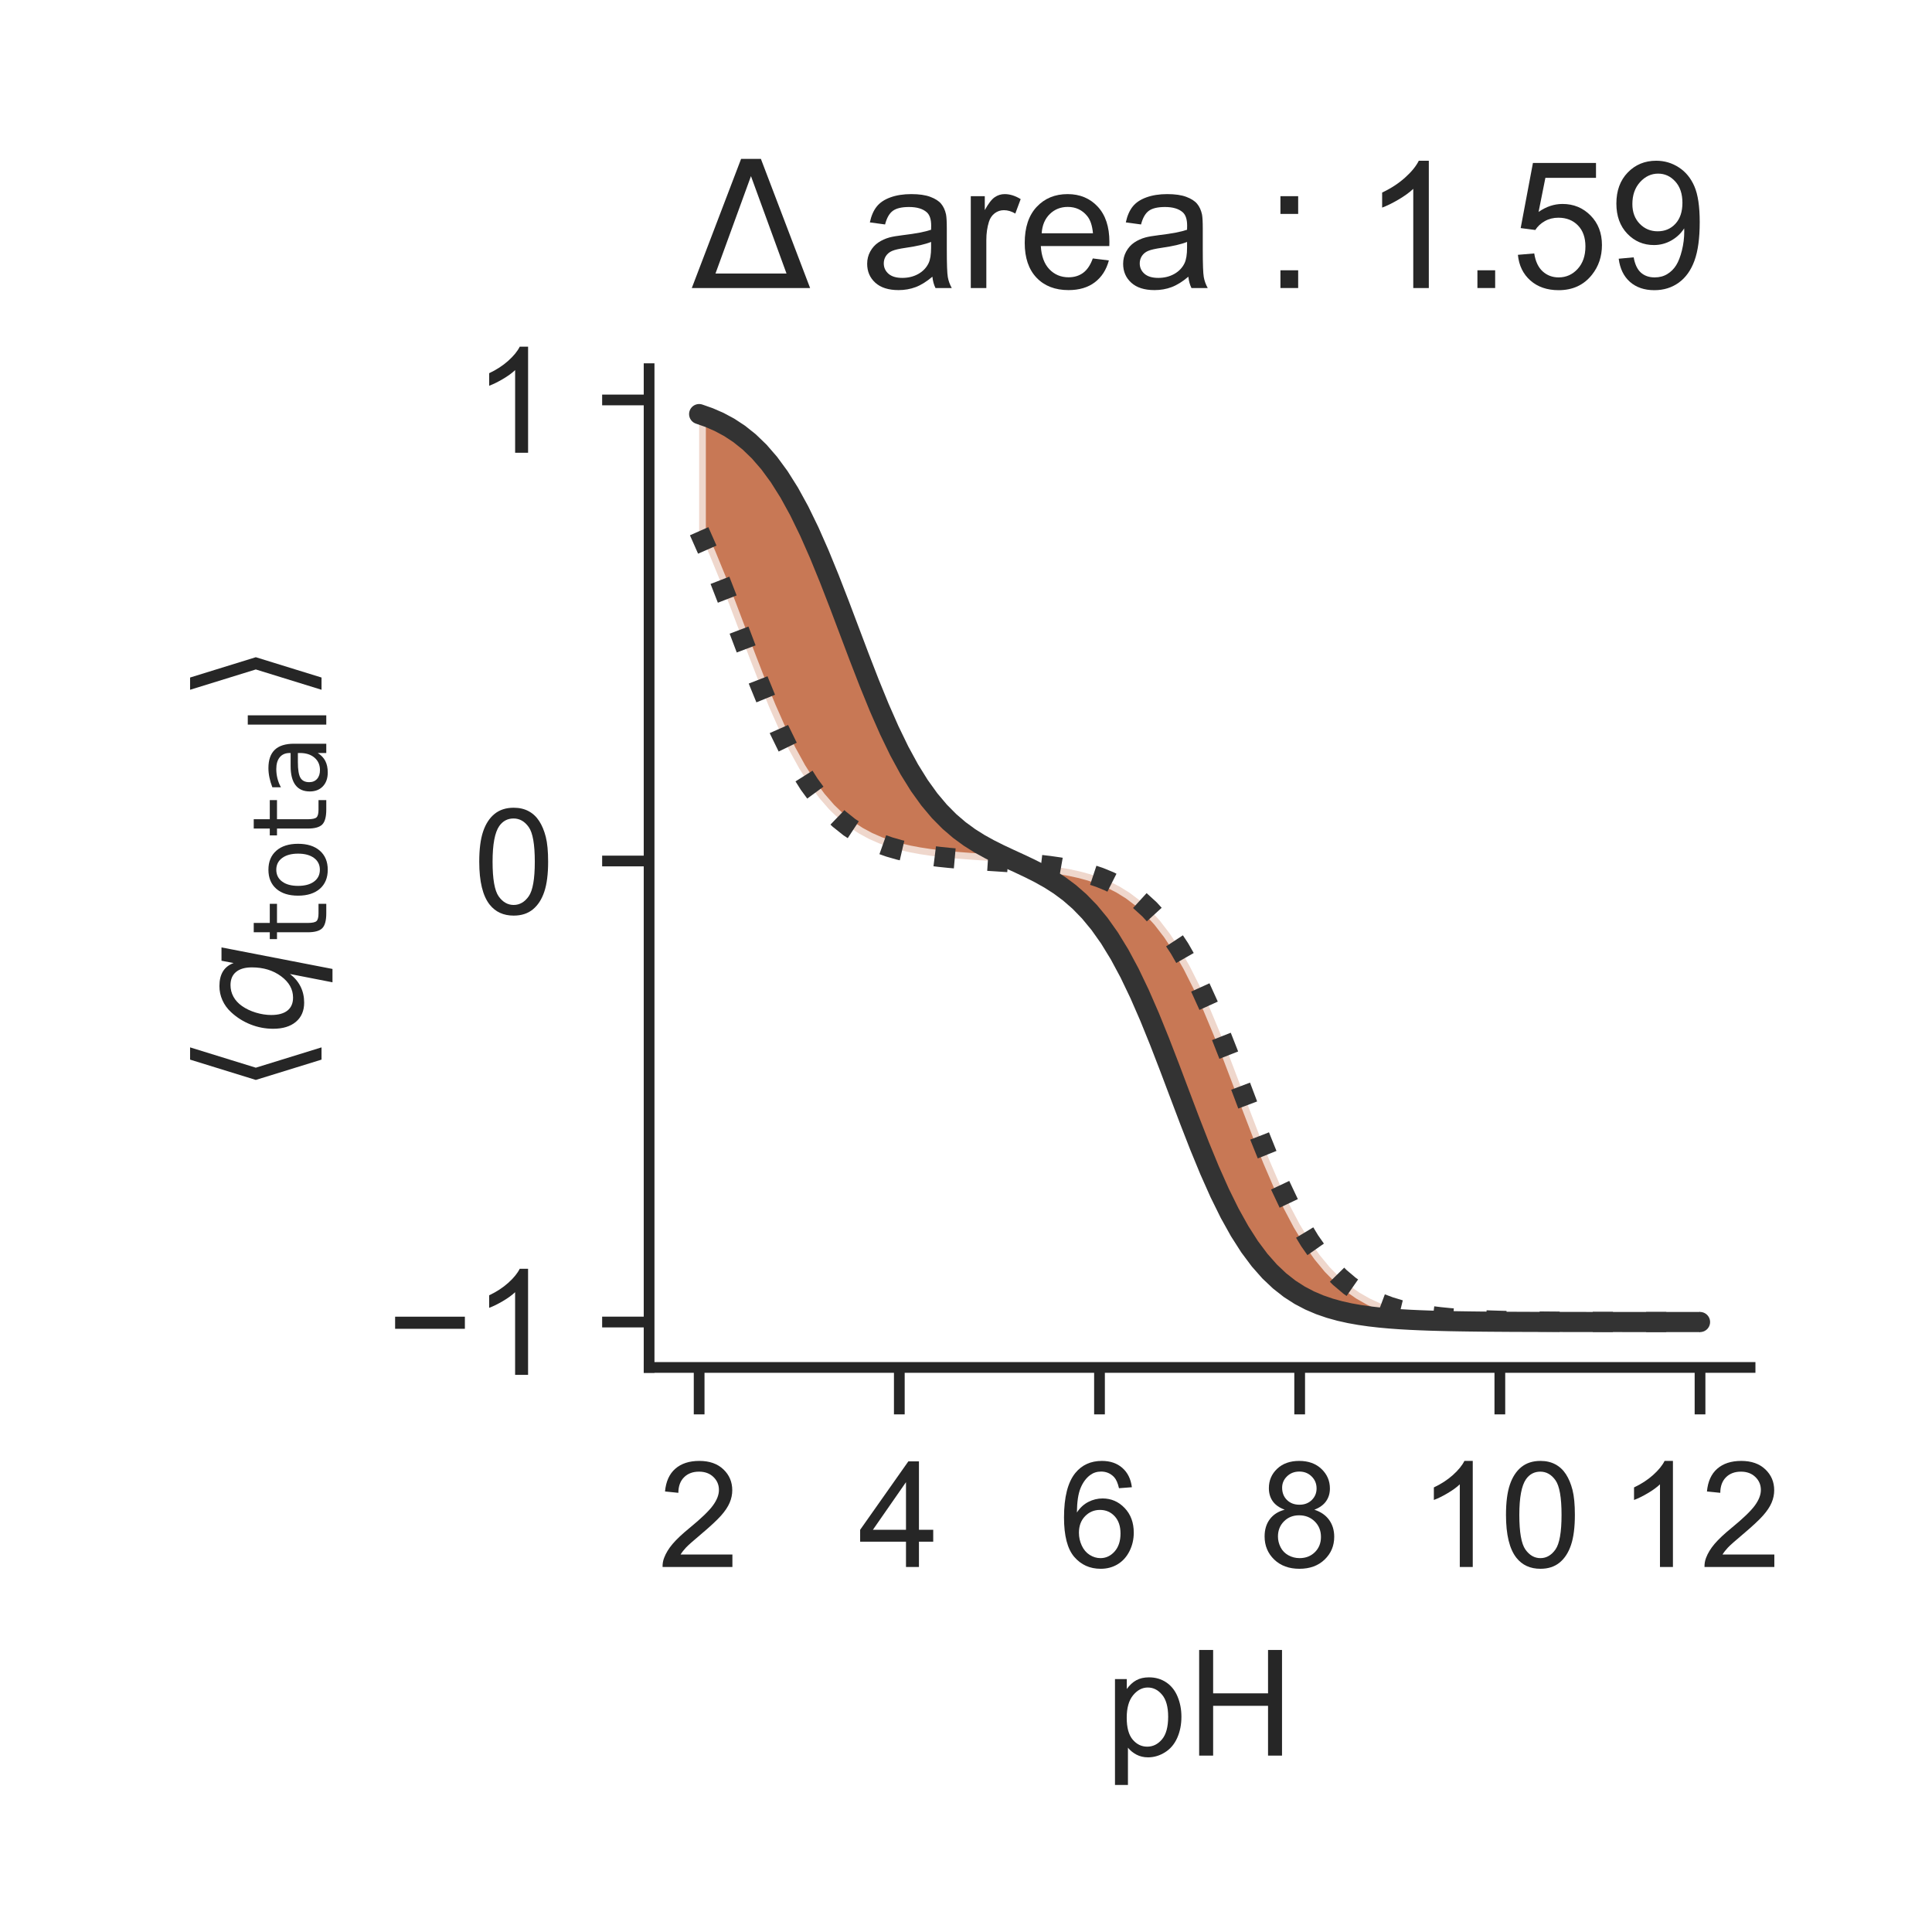 <?xml version="1.0" encoding="utf-8" standalone="no"?>
<!DOCTYPE svg PUBLIC "-//W3C//DTD SVG 1.1//EN"
  "http://www.w3.org/Graphics/SVG/1.1/DTD/svg11.dtd">
<!-- Created with matplotlib (http://matplotlib.org/) -->
<svg height="144pt" version="1.1" viewBox="0 0 144 144" width="144pt" xmlns="http://www.w3.org/2000/svg" xmlns:xlink="http://www.w3.org/1999/xlink">
 <defs>
  <style type="text/css">
*{stroke-linecap:butt;stroke-linejoin:round;}
  </style>
 </defs>
 <g id="figure_1">
  <g id="patch_1">
   <path d="M 0 144 
L 144 144 
L 144 0 
L 0 0 
z
" style="fill:#ffffff;"/>
  </g>
  <g id="axes_1">
   <g id="patch_2">
    <path d="M 48.38 101.92 
L 130.44 101.92 
L 130.44 27.48 
L 48.38 27.48 
z
" style="fill:#ffffff;"/>
   </g>
   <g id="matplotlib.axis_1">
    <g id="xtick_1">
     <g id="line2d_1">
      <defs>
       <path d="M 0 0 
L 0 3.5 
" id="m82bd5f2bf4" style="stroke:#262626;stroke-width:0.8;"/>
      </defs>
      <g>
       <use style="fill:#262626;stroke:#262626;stroke-width:0.8;" x="52.11" xlink:href="#m82bd5f2bf4" y="101.92"/>
      </g>
     </g>
     <g id="text_1">
      <!-- 2 -->
      <defs>
       <path d="M 50.344 8.453 
L 50.344 0 
L 3.031 0 
Q 2.938 3.172 4.047 6.109 
Q 5.859 10.938 9.828 15.625 
Q 13.812 20.312 21.344 26.469 
Q 33.016 36.031 37.109 41.625 
Q 41.219 47.219 41.219 52.203 
Q 41.219 57.422 37.469 61 
Q 33.734 64.594 27.734 64.594 
Q 21.391 64.594 17.578 60.781 
Q 13.766 56.984 13.719 50.25 
L 4.688 51.172 
Q 5.609 61.281 11.656 66.578 
Q 17.719 71.875 27.938 71.875 
Q 38.234 71.875 44.234 66.156 
Q 50.25 60.453 50.25 52 
Q 50.25 47.703 48.484 43.547 
Q 46.734 39.406 42.656 34.812 
Q 38.578 30.219 29.109 22.219 
Q 21.188 15.578 18.938 13.203 
Q 16.703 10.844 15.234 8.453 
z
" id="ArialMT-32"/>
      </defs>
      <g style="fill:#262626;" transform="translate(49.051 116.794)scale(0.11 -0.11)">
       <use xlink:href="#ArialMT-32"/>
      </g>
     </g>
    </g>
    <g id="xtick_2">
     <g id="line2d_2">
      <g>
       <use style="fill:#262626;stroke:#262626;stroke-width:0.8;" x="67.03" xlink:href="#m82bd5f2bf4" y="101.92"/>
      </g>
     </g>
     <g id="text_2">
      <!-- 4 -->
      <defs>
       <path d="M 32.328 0 
L 32.328 17.141 
L 1.266 17.141 
L 1.266 25.203 
L 33.938 71.578 
L 41.109 71.578 
L 41.109 25.203 
L 50.781 25.203 
L 50.781 17.141 
L 41.109 17.141 
L 41.109 0 
z
M 32.328 25.203 
L 32.328 57.469 
L 9.906 25.203 
z
" id="ArialMT-34"/>
      </defs>
      <g style="fill:#262626;" transform="translate(63.971 116.794)scale(0.11 -0.11)">
       <use xlink:href="#ArialMT-34"/>
      </g>
     </g>
    </g>
    <g id="xtick_3">
     <g id="line2d_3">
      <g>
       <use style="fill:#262626;stroke:#262626;stroke-width:0.8;" x="81.95" xlink:href="#m82bd5f2bf4" y="101.92"/>
      </g>
     </g>
     <g id="text_3">
      <!-- 6 -->
      <defs>
       <path d="M 49.75 54.047 
L 41.016 53.375 
Q 39.844 58.547 37.703 60.891 
Q 34.125 64.656 28.906 64.656 
Q 24.703 64.656 21.531 62.312 
Q 17.391 59.281 14.984 53.469 
Q 12.594 47.656 12.5 36.922 
Q 15.672 41.75 20.266 44.094 
Q 24.859 46.438 29.891 46.438 
Q 38.672 46.438 44.844 39.969 
Q 51.031 33.5 51.031 23.25 
Q 51.031 16.5 48.125 10.719 
Q 45.219 4.938 40.141 1.859 
Q 35.062 -1.219 28.609 -1.219 
Q 17.625 -1.219 10.688 6.859 
Q 3.766 14.938 3.766 33.5 
Q 3.766 54.25 11.422 63.672 
Q 18.109 71.875 29.438 71.875 
Q 37.891 71.875 43.281 67.141 
Q 48.688 62.406 49.75 54.047 
z
M 13.875 23.188 
Q 13.875 18.656 15.797 14.5 
Q 17.719 10.359 21.188 8.172 
Q 24.656 6 28.469 6 
Q 34.031 6 38.031 10.484 
Q 42.047 14.984 42.047 22.703 
Q 42.047 30.125 38.078 34.391 
Q 34.125 38.672 28.125 38.672 
Q 22.172 38.672 18.016 34.391 
Q 13.875 30.125 13.875 23.188 
z
" id="ArialMT-36"/>
      </defs>
      <g style="fill:#262626;" transform="translate(78.891 116.794)scale(0.11 -0.11)">
       <use xlink:href="#ArialMT-36"/>
      </g>
     </g>
    </g>
    <g id="xtick_4">
     <g id="line2d_4">
      <g>
       <use style="fill:#262626;stroke:#262626;stroke-width:0.8;" x="96.87" xlink:href="#m82bd5f2bf4" y="101.92"/>
      </g>
     </g>
     <g id="text_4">
      <!-- 8 -->
      <defs>
       <path d="M 17.672 38.812 
Q 12.203 40.828 9.562 44.531 
Q 6.938 48.25 6.938 53.422 
Q 6.938 61.234 12.547 66.547 
Q 18.172 71.875 27.484 71.875 
Q 36.859 71.875 42.578 66.422 
Q 48.297 60.984 48.297 53.172 
Q 48.297 48.188 45.672 44.5 
Q 43.062 40.828 37.75 38.812 
Q 44.344 36.672 47.781 31.875 
Q 51.219 27.094 51.219 20.453 
Q 51.219 11.281 44.719 5.031 
Q 38.234 -1.219 27.641 -1.219 
Q 17.047 -1.219 10.547 5.047 
Q 4.047 11.328 4.047 20.703 
Q 4.047 27.688 7.594 32.391 
Q 11.141 37.109 17.672 38.812 
z
M 15.922 53.719 
Q 15.922 48.641 19.188 45.406 
Q 22.469 42.188 27.688 42.188 
Q 32.766 42.188 36.016 45.375 
Q 39.266 48.578 39.266 53.219 
Q 39.266 58.062 35.906 61.359 
Q 32.562 64.656 27.594 64.656 
Q 22.562 64.656 19.234 61.422 
Q 15.922 58.203 15.922 53.719 
z
M 13.094 20.656 
Q 13.094 16.891 14.875 13.375 
Q 16.656 9.859 20.172 7.922 
Q 23.688 6 27.734 6 
Q 34.031 6 38.125 10.047 
Q 42.234 14.109 42.234 20.359 
Q 42.234 26.703 38.016 30.859 
Q 33.797 35.016 27.438 35.016 
Q 21.234 35.016 17.156 30.906 
Q 13.094 26.812 13.094 20.656 
z
" id="ArialMT-38"/>
      </defs>
      <g style="fill:#262626;" transform="translate(93.811 116.794)scale(0.11 -0.11)">
       <use xlink:href="#ArialMT-38"/>
      </g>
     </g>
    </g>
    <g id="xtick_5">
     <g id="line2d_5">
      <g>
       <use style="fill:#262626;stroke:#262626;stroke-width:0.8;" x="111.79" xlink:href="#m82bd5f2bf4" y="101.92"/>
      </g>
     </g>
     <g id="text_5">
      <!-- 10 -->
      <defs>
       <path d="M 37.25 0 
L 28.469 0 
L 28.469 56 
Q 25.297 52.984 20.141 49.953 
Q 14.984 46.922 10.891 45.406 
L 10.891 53.906 
Q 18.266 57.375 23.781 62.297 
Q 29.297 67.234 31.594 71.875 
L 37.25 71.875 
z
" id="ArialMT-31"/>
       <path d="M 4.156 35.297 
Q 4.156 48 6.766 55.734 
Q 9.375 63.484 14.516 67.672 
Q 19.672 71.875 27.484 71.875 
Q 33.25 71.875 37.594 69.547 
Q 41.938 67.234 44.766 62.859 
Q 47.609 58.5 49.219 52.219 
Q 50.828 45.953 50.828 35.297 
Q 50.828 22.703 48.234 14.969 
Q 45.656 7.234 40.5 3 
Q 35.359 -1.219 27.484 -1.219 
Q 17.141 -1.219 11.234 6.203 
Q 4.156 15.141 4.156 35.297 
z
M 13.188 35.297 
Q 13.188 17.672 17.312 11.828 
Q 21.438 6 27.484 6 
Q 33.547 6 37.672 11.859 
Q 41.797 17.719 41.797 35.297 
Q 41.797 52.984 37.672 58.781 
Q 33.547 64.594 27.391 64.594 
Q 21.344 64.594 17.719 59.469 
Q 13.188 52.938 13.188 35.297 
z
" id="ArialMT-30"/>
      </defs>
      <g style="fill:#262626;" transform="translate(105.673 116.794)scale(0.11 -0.11)">
       <use xlink:href="#ArialMT-31"/>
       <use x="55.615" xlink:href="#ArialMT-30"/>
      </g>
     </g>
    </g>
    <g id="xtick_6">
     <g id="line2d_6">
      <g>
       <use style="fill:#262626;stroke:#262626;stroke-width:0.8;" x="126.71" xlink:href="#m82bd5f2bf4" y="101.92"/>
      </g>
     </g>
     <g id="text_6">
      <!-- 12 -->
      <g style="fill:#262626;" transform="translate(120.593 116.794)scale(0.11 -0.11)">
       <use xlink:href="#ArialMT-31"/>
       <use x="55.615" xlink:href="#ArialMT-32"/>
      </g>
     </g>
    </g>
    <g id="text_7">
     <!-- pH -->
     <defs>
      <path d="M 6.594 -19.875 
L 6.594 51.859 
L 14.594 51.859 
L 14.594 45.125 
Q 17.438 49.078 21 51.047 
Q 24.562 53.031 29.641 53.031 
Q 36.281 53.031 41.359 49.609 
Q 46.438 46.188 49.016 39.953 
Q 51.609 33.734 51.609 26.312 
Q 51.609 18.359 48.75 11.984 
Q 45.906 5.609 40.453 2.219 
Q 35.016 -1.172 29 -1.172 
Q 24.609 -1.172 21.109 0.688 
Q 17.625 2.547 15.375 5.375 
L 15.375 -19.875 
z
M 14.547 25.641 
Q 14.547 15.625 18.594 10.844 
Q 22.656 6.062 28.422 6.062 
Q 34.281 6.062 38.453 11.016 
Q 42.625 15.969 42.625 26.375 
Q 42.625 36.281 38.547 41.203 
Q 34.469 46.141 28.812 46.141 
Q 23.188 46.141 18.859 40.891 
Q 14.547 35.641 14.547 25.641 
z
" id="ArialMT-70"/>
      <path d="M 8.016 0 
L 8.016 71.578 
L 17.484 71.578 
L 17.484 42.188 
L 54.688 42.188 
L 54.688 71.578 
L 64.156 71.578 
L 64.156 0 
L 54.688 0 
L 54.688 33.734 
L 17.484 33.734 
L 17.484 0 
z
" id="ArialMT-48"/>
     </defs>
     <g style="fill:#262626;" transform="translate(82.379 130.853)scale(0.11 -0.11)">
      <use xlink:href="#ArialMT-70"/>
      <use x="55.615" xlink:href="#ArialMT-48"/>
     </g>
    </g>
   </g>
   <g id="matplotlib.axis_2">
    <g id="ytick_1">
     <g id="line2d_7">
      <defs>
       <path d="M 0 0 
L -3.5 0 
" id="m798284869c" style="stroke:#262626;stroke-width:0.8;"/>
      </defs>
      <g>
       <use style="fill:#262626;stroke:#262626;stroke-width:0.8;" x="48.38" xlink:href="#m798284869c" y="98.537"/>
      </g>
     </g>
     <g id="text_8">
      <!-- −1 -->
      <defs>
       <path d="M 52.828 31.203 
L 5.562 31.203 
L 5.562 39.406 
L 52.828 39.406 
z
" id="ArialMT-2212"/>
      </defs>
      <g style="fill:#262626;" transform="translate(28.838 102.473)scale(0.11 -0.11)">
       <use xlink:href="#ArialMT-2212"/>
       <use x="58.398" xlink:href="#ArialMT-31"/>
      </g>
     </g>
    </g>
    <g id="ytick_2">
     <g id="line2d_8">
      <g>
       <use style="fill:#262626;stroke:#262626;stroke-width:0.8;" x="48.38" xlink:href="#m798284869c" y="64.173"/>
      </g>
     </g>
     <g id="text_9">
      <!-- 0 -->
      <g style="fill:#262626;" transform="translate(35.263 68.11)scale(0.11 -0.11)">
       <use xlink:href="#ArialMT-30"/>
      </g>
     </g>
    </g>
    <g id="ytick_3">
     <g id="line2d_9">
      <g>
       <use style="fill:#262626;stroke:#262626;stroke-width:0.8;" x="48.38" xlink:href="#m798284869c" y="29.809"/>
      </g>
     </g>
     <g id="text_10">
      <!-- 1 -->
      <g style="fill:#262626;" transform="translate(35.263 33.746)scale(0.11 -0.11)">
       <use xlink:href="#ArialMT-31"/>
      </g>
     </g>
    </g>
    <g id="text_11">
     <!-- $\langle q_\mathsf{total} \rangle$ -->
     <defs>
      <path d="M 8.938 31.344 
L 22.703 75.875 
L 31 75.875 
L 17.234 31.344 
L 31 -13.188 
L 22.703 -13.188 
z
" id="DejaVuSans-27e8"/>
      <path d="M 41.703 8.203 
Q 38.094 3.469 33.172 1.016 
Q 28.266 -1.422 22.312 -1.422 
Q 14.016 -1.422 9.297 4.172 
Q 4.594 9.766 4.594 19.578 
Q 4.594 27.484 7.5 34.859 
Q 10.406 42.234 15.828 48.094 
Q 19.344 51.906 23.906 53.953 
Q 28.469 56 33.5 56 
Q 39.547 56 43.453 53.609 
Q 47.359 51.219 49.125 46.391 
L 50.688 54.594 
L 59.719 54.594 
L 45.125 -20.609 
L 36.078 -20.609 
z
M 13.922 20.906 
Q 13.922 13.672 16.938 9.891 
Q 19.969 6.109 25.688 6.109 
Q 34.188 6.109 40.188 14.234 
Q 46.188 22.359 46.188 33.984 
Q 46.188 41.016 43.078 44.75 
Q 39.984 48.484 34.188 48.484 
Q 29.938 48.484 26.312 46.5 
Q 22.703 44.531 20.016 40.719 
Q 17.188 36.719 15.547 31.344 
Q 13.922 25.984 13.922 20.906 
z
" id="DejaVuSans-Oblique-71"/>
      <path d="M 18.312 70.219 
L 18.312 54.688 
L 36.812 54.688 
L 36.812 47.703 
L 18.312 47.703 
L 18.312 18.016 
Q 18.312 11.328 20.141 9.422 
Q 21.969 7.516 27.594 7.516 
L 36.812 7.516 
L 36.812 0 
L 27.594 0 
Q 17.188 0 13.234 3.875 
Q 9.281 7.766 9.281 18.016 
L 9.281 47.703 
L 2.688 47.703 
L 2.688 54.688 
L 9.281 54.688 
L 9.281 70.219 
z
" id="DejaVuSans-74"/>
      <path d="M 30.609 48.391 
Q 23.391 48.391 19.188 42.75 
Q 14.984 37.109 14.984 27.297 
Q 14.984 17.484 19.156 11.844 
Q 23.344 6.203 30.609 6.203 
Q 37.797 6.203 41.984 11.859 
Q 46.188 17.531 46.188 27.297 
Q 46.188 37.016 41.984 42.703 
Q 37.797 48.391 30.609 48.391 
z
M 30.609 56 
Q 42.328 56 49.016 48.375 
Q 55.719 40.766 55.719 27.297 
Q 55.719 13.875 49.016 6.219 
Q 42.328 -1.422 30.609 -1.422 
Q 18.844 -1.422 12.172 6.219 
Q 5.516 13.875 5.516 27.297 
Q 5.516 40.766 12.172 48.375 
Q 18.844 56 30.609 56 
z
" id="DejaVuSans-6f"/>
      <path d="M 34.281 27.484 
Q 23.391 27.484 19.188 25 
Q 14.984 22.516 14.984 16.5 
Q 14.984 11.719 18.141 8.906 
Q 21.297 6.109 26.703 6.109 
Q 34.188 6.109 38.703 11.406 
Q 43.219 16.703 43.219 25.484 
L 43.219 27.484 
z
M 52.203 31.203 
L 52.203 0 
L 43.219 0 
L 43.219 8.297 
Q 40.141 3.328 35.547 0.953 
Q 30.953 -1.422 24.312 -1.422 
Q 15.922 -1.422 10.953 3.297 
Q 6 8.016 6 15.922 
Q 6 25.141 12.172 29.828 
Q 18.359 34.516 30.609 34.516 
L 43.219 34.516 
L 43.219 35.406 
Q 43.219 41.609 39.141 45 
Q 35.062 48.391 27.688 48.391 
Q 23 48.391 18.547 47.266 
Q 14.109 46.141 10.016 43.891 
L 10.016 52.203 
Q 14.938 54.109 19.578 55.047 
Q 24.219 56 28.609 56 
Q 40.484 56 46.344 49.844 
Q 52.203 43.703 52.203 31.203 
z
" id="DejaVuSans-61"/>
      <path d="M 9.422 75.984 
L 18.406 75.984 
L 18.406 0 
L 9.422 0 
z
" id="DejaVuSans-6c"/>
      <path d="M 30.078 31.344 
L 16.312 -13.188 
L 8.016 -13.188 
L 21.781 31.344 
L 8.016 75.875 
L 16.312 75.875 
z
" id="DejaVuSans-27e9"/>
     </defs>
     <g style="fill:#262626;" transform="translate(22.528 81.475)rotate(-90)scale(0.11 -0.11)">
      <use transform="translate(0 0.125)" xlink:href="#DejaVuSans-27e8"/>
      <use transform="translate(39.014 0.125)" xlink:href="#DejaVuSans-Oblique-71"/>
      <use transform="translate(102.49 -16.281)scale(0.7)" xlink:href="#DejaVuSans-74"/>
      <use transform="translate(129.937 -16.281)scale(0.7)" xlink:href="#DejaVuSans-6f"/>
      <use transform="translate(172.764 -16.281)scale(0.7)" xlink:href="#DejaVuSans-74"/>
      <use transform="translate(200.21 -16.281)scale(0.7)" xlink:href="#DejaVuSans-61"/>
      <use transform="translate(243.105 -16.281)scale(0.7)" xlink:href="#DejaVuSans-6c"/>
      <use transform="translate(265.288 0.125)" xlink:href="#DejaVuSans-27e9"/>
     </g>
    </g>
   </g>
   <g id="PolyCollection_1">
    <defs>
     <path d="M 52.11 -104.406 
L 52.11 -104.406 
L 52.856 -102.718 
L 53.602 -100.897 
L 54.348 -98.978 
L 55.094 -97.009 
L 55.84 -95.039 
L 56.586 -93.121 
L 57.332 -91.299 
L 58.078 -89.611 
L 58.824 -88.082 
L 59.57 -86.725 
L 60.316 -85.542 
L 61.062 -84.526 
L 61.808 -83.667 
L 62.554 -82.948 
L 63.3 -82.352 
L 64.046 -81.862 
L 64.792 -81.461 
L 65.538 -81.135 
L 66.284 -80.87 
L 67.03 -80.656 
L 67.776 -80.483 
L 68.522 -80.343 
L 69.268 -80.229 
L 70.014 -80.135 
L 70.76 -80.058 
L 71.506 -79.992 
L 72.252 -79.935 
L 72.998 -79.883 
L 73.744 -79.834 
L 74.49 -79.786 
L 75.236 -79.736 
L 75.982 -79.68 
L 76.728 -79.618 
L 77.474 -79.544 
L 78.22 -79.455 
L 78.966 -79.348 
L 79.712 -79.216 
L 80.458 -79.054 
L 81.204 -78.853 
L 81.95 -78.605 
L 82.696 -78.299 
L 83.442 -77.922 
L 84.188 -77.46 
L 84.934 -76.897 
L 85.68 -76.217 
L 86.426 -75.402 
L 87.172 -74.435 
L 87.918 -73.303 
L 88.664 -71.998 
L 89.41 -70.519 
L 90.156 -68.877 
L 90.902 -67.092 
L 91.648 -65.198 
L 92.394 -63.239 
L 93.14 -61.264 
L 93.886 -59.325 
L 94.632 -57.47 
L 95.378 -55.739 
L 96.124 -54.161 
L 96.87 -52.751 
L 97.616 -51.516 
L 98.362 -50.452 
L 99.108 -49.548 
L 99.854 -48.789 
L 100.6 -48.159 
L 101.346 -47.64 
L 102.092 -47.215 
L 102.838 -46.869 
L 103.584 -46.59 
L 104.33 -46.364 
L 105.076 -46.183 
L 105.822 -46.037 
L 106.568 -45.921 
L 107.314 -45.828 
L 108.06 -45.753 
L 108.806 -45.694 
L 109.552 -45.647 
L 110.298 -45.609 
L 111.044 -45.579 
L 111.79 -45.556 
L 112.536 -45.537 
L 113.282 -45.522 
L 114.028 -45.51 
L 114.774 -45.5 
L 115.52 -45.493 
L 116.266 -45.487 
L 117.012 -45.482 
L 117.758 -45.478 
L 118.504 -45.475 
L 119.25 -45.473 
L 119.996 -45.471 
L 120.742 -45.469 
L 121.488 -45.468 
L 122.234 -45.467 
L 122.98 -45.466 
L 123.726 -45.466 
L 124.472 -45.465 
L 125.218 -45.465 
L 125.964 -45.465 
L 126.71 -45.464 
L 126.71 -45.464 
L 126.71 -45.464 
L 125.964 -45.464 
L 125.218 -45.464 
L 124.472 -45.464 
L 123.726 -45.464 
L 122.98 -45.464 
L 122.234 -45.464 
L 121.488 -45.464 
L 120.742 -45.465 
L 119.996 -45.465 
L 119.25 -45.466 
L 118.504 -45.466 
L 117.758 -45.467 
L 117.012 -45.468 
L 116.266 -45.469 
L 115.52 -45.47 
L 114.774 -45.472 
L 114.028 -45.474 
L 113.282 -45.477 
L 112.536 -45.48 
L 111.79 -45.485 
L 111.044 -45.49 
L 110.298 -45.497 
L 109.552 -45.506 
L 108.806 -45.517 
L 108.06 -45.53 
L 107.314 -45.548 
L 106.568 -45.569 
L 105.822 -45.597 
L 105.076 -45.631 
L 104.33 -45.674 
L 103.584 -45.728 
L 102.838 -45.796 
L 102.092 -45.881 
L 101.346 -45.988 
L 100.6 -46.121 
L 99.854 -46.287 
L 99.108 -46.494 
L 98.362 -46.751 
L 97.616 -47.069 
L 96.87 -47.46 
L 96.124 -47.94 
L 95.378 -48.525 
L 94.632 -49.23 
L 93.886 -50.075 
L 93.14 -51.074 
L 92.394 -52.241 
L 91.648 -53.582 
L 90.902 -55.095 
L 90.156 -56.77 
L 89.41 -58.582 
L 88.664 -60.495 
L 87.918 -62.465 
L 87.172 -64.442 
L 86.426 -66.373 
L 85.68 -68.213 
L 84.934 -69.924 
L 84.188 -71.481 
L 83.442 -72.869 
L 82.696 -74.087 
L 81.95 -75.14 
L 81.204 -76.042 
L 80.458 -76.809 
L 79.712 -77.459 
L 78.966 -78.014 
L 78.22 -78.491 
L 77.474 -78.909 
L 76.728 -79.286 
L 75.982 -79.638 
L 75.236 -79.981 
L 74.49 -80.331 
L 73.744 -80.705 
L 72.998 -81.118 
L 72.252 -81.588 
L 71.506 -82.134 
L 70.76 -82.774 
L 70.014 -83.528 
L 69.268 -84.415 
L 68.522 -85.452 
L 67.776 -86.652 
L 67.03 -88.023 
L 66.284 -89.563 
L 65.538 -91.259 
L 64.792 -93.088 
L 64.046 -95.011 
L 63.3 -96.985 
L 62.554 -98.959 
L 61.808 -100.88 
L 61.062 -102.704 
L 60.316 -104.394 
L 59.57 -105.925 
L 58.824 -107.284 
L 58.078 -108.468 
L 57.332 -109.484 
L 56.586 -110.344 
L 55.84 -111.063 
L 55.094 -111.659 
L 54.348 -112.149 
L 53.602 -112.549 
L 52.856 -112.874 
L 52.11 -113.136 
z
" id="m64657b3439" style="stroke:#ffffff;stroke-opacity:0.7;"/>
    </defs>
    <g clip-path="url(#p3119f17e6e)">
     <use style="fill:#b1400d;fill-opacity:0.7;stroke:#ffffff;stroke-opacity:0.7;" x="0" xlink:href="#m64657b3439" y="144"/>
    </g>
   </g>
   <g id="line2d_10">
    <path clip-path="url(#p3119f17e6e)" d="M 52.11 39.594 
L 52.856 41.282 
L 53.602 43.103 
L 54.348 45.022 
L 55.094 46.991 
L 55.84 48.961 
L 56.586 50.879 
L 57.332 52.701 
L 58.078 54.389 
L 58.824 55.918 
L 59.57 57.275 
L 60.316 58.458 
L 61.062 59.474 
L 61.808 60.333 
L 62.554 61.052 
L 63.3 61.648 
L 64.046 62.138 
L 64.792 62.539 
L 65.538 62.865 
L 66.284 63.13 
L 67.03 63.344 
L 67.776 63.517 
L 68.522 63.657 
L 69.268 63.771 
L 70.014 63.865 
L 70.76 63.942 
L 71.506 64.008 
L 72.252 64.065 
L 72.998 64.117 
L 73.744 64.166 
L 74.49 64.214 
L 75.236 64.264 
L 75.982 64.32 
L 76.728 64.382 
L 77.474 64.456 
L 78.22 64.545 
L 78.966 64.652 
L 79.712 64.784 
L 80.458 64.946 
L 81.204 65.147 
L 81.95 65.395 
L 82.696 65.701 
L 83.442 66.078 
L 84.188 66.54 
L 84.934 67.103 
L 85.68 67.783 
L 86.426 68.598 
L 87.172 69.565 
L 87.918 70.697 
L 88.664 72.002 
L 89.41 73.481 
L 90.156 75.123 
L 90.902 76.908 
L 91.648 78.802 
L 92.394 80.761 
L 93.14 82.736 
L 93.886 84.675 
L 94.632 86.53 
L 95.378 88.261 
L 96.124 89.839 
L 96.87 91.249 
L 97.616 92.484 
L 98.362 93.548 
L 99.108 94.452 
L 99.854 95.211 
L 100.6 95.841 
L 101.346 96.36 
L 102.092 96.785 
L 102.838 97.131 
L 103.584 97.41 
L 104.33 97.636 
L 105.076 97.817 
L 105.822 97.963 
L 106.568 98.079 
L 107.314 98.172 
L 108.06 98.247 
L 108.806 98.306 
L 109.552 98.353 
L 110.298 98.391 
L 111.044 98.421 
L 111.79 98.444 
L 112.536 98.463 
L 113.282 98.478 
L 114.028 98.49 
L 114.774 98.5 
L 115.52 98.507 
L 116.266 98.513 
L 117.012 98.518 
L 117.758 98.522 
L 118.504 98.525 
L 119.25 98.527 
L 119.996 98.529 
L 120.742 98.531 
L 121.488 98.532 
L 122.234 98.533 
L 122.98 98.534 
L 123.726 98.534 
L 124.472 98.535 
L 125.218 98.535 
L 125.964 98.535 
L 126.71 98.536 
" style="fill:none;stroke:#333333;stroke-dasharray:1.5,2.475;stroke-dashoffset:0;stroke-width:1.5;"/>
   </g>
   <g id="line2d_11">
    <path clip-path="url(#p3119f17e6e)" d="M 52.11 30.864 
L 52.856 31.126 
L 53.602 31.451 
L 54.348 31.851 
L 55.094 32.341 
L 55.84 32.937 
L 56.586 33.656 
L 57.332 34.516 
L 58.078 35.532 
L 58.824 36.716 
L 59.57 38.075 
L 60.316 39.606 
L 61.062 41.296 
L 61.808 43.12 
L 62.554 45.041 
L 63.3 47.015 
L 64.046 48.989 
L 64.792 50.912 
L 65.538 52.741 
L 66.284 54.437 
L 67.03 55.977 
L 67.776 57.348 
L 68.522 58.548 
L 69.268 59.585 
L 70.014 60.472 
L 70.76 61.226 
L 71.506 61.866 
L 72.252 62.412 
L 72.998 62.882 
L 73.744 63.295 
L 74.49 63.669 
L 75.236 64.019 
L 75.982 64.362 
L 76.728 64.714 
L 77.474 65.091 
L 78.22 65.509 
L 78.966 65.986 
L 79.712 66.541 
L 80.458 67.191 
L 81.204 67.958 
L 81.95 68.86 
L 82.696 69.913 
L 83.442 71.131 
L 84.188 72.519 
L 84.934 74.076 
L 85.68 75.787 
L 86.426 77.627 
L 87.172 79.558 
L 87.918 81.535 
L 88.664 83.505 
L 89.41 85.418 
L 90.156 87.23 
L 90.902 88.905 
L 91.648 90.418 
L 92.394 91.759 
L 93.14 92.926 
L 93.886 93.925 
L 94.632 94.77 
L 95.378 95.475 
L 96.124 96.06 
L 96.87 96.54 
L 97.616 96.931 
L 98.362 97.249 
L 99.108 97.506 
L 99.854 97.713 
L 100.6 97.879 
L 101.346 98.012 
L 102.092 98.119 
L 102.838 98.204 
L 103.584 98.272 
L 104.33 98.326 
L 105.076 98.369 
L 105.822 98.403 
L 106.568 98.431 
L 107.314 98.452 
L 108.06 98.47 
L 108.806 98.483 
L 109.552 98.494 
L 110.298 98.503 
L 111.044 98.51 
L 111.79 98.515 
L 112.536 98.52 
L 113.282 98.523 
L 114.028 98.526 
L 114.774 98.528 
L 115.52 98.53 
L 116.266 98.531 
L 117.012 98.532 
L 117.758 98.533 
L 118.504 98.534 
L 119.25 98.534 
L 119.996 98.535 
L 120.742 98.535 
L 121.488 98.536 
L 122.234 98.536 
L 122.98 98.536 
L 123.726 98.536 
L 124.472 98.536 
L 125.218 98.536 
L 125.964 98.536 
L 126.71 98.536 
" style="fill:none;stroke:#333333;stroke-linecap:round;stroke-width:1.5;"/>
   </g>
   <g id="patch_3">
    <path d="M 48.38 101.92 
L 48.38 27.48 
" style="fill:none;stroke:#262626;stroke-linecap:square;stroke-linejoin:miter;stroke-width:0.8;"/>
   </g>
   <g id="patch_4">
    <path d="M 48.38 101.92 
L 130.44 101.92 
" style="fill:none;stroke:#262626;stroke-linecap:square;stroke-linejoin:miter;stroke-width:0.8;"/>
   </g>
   <g id="text_12">
    <!-- $\Delta$ area : 1.59 -->
    <defs>
     <path d="M 34.188 63.188 
L 14.156 8.203 
L 54.25 8.203 
z
M 0.781 0 
L 28.609 72.906 
L 39.797 72.906 
L 67.578 0 
z
" id="DejaVuSans-394"/>
     <path id="ArialMT-20"/>
     <path d="M 40.438 6.391 
Q 35.547 2.25 31.031 0.531 
Q 26.516 -1.172 21.344 -1.172 
Q 12.797 -1.172 8.203 3 
Q 3.609 7.172 3.609 13.672 
Q 3.609 17.484 5.344 20.625 
Q 7.078 23.781 9.891 25.688 
Q 12.703 27.594 16.219 28.562 
Q 18.797 29.25 24.031 29.891 
Q 34.672 31.156 39.703 32.906 
Q 39.75 34.719 39.75 35.203 
Q 39.75 40.578 37.25 42.781 
Q 33.891 45.75 27.25 45.75 
Q 21.047 45.75 18.094 43.578 
Q 15.141 41.406 13.719 35.891 
L 5.125 37.062 
Q 6.297 42.578 8.984 45.969 
Q 11.672 49.359 16.75 51.188 
Q 21.828 53.031 28.516 53.031 
Q 35.156 53.031 39.297 51.469 
Q 43.453 49.906 45.406 47.531 
Q 47.359 45.172 48.141 41.547 
Q 48.578 39.312 48.578 33.453 
L 48.578 21.734 
Q 48.578 9.469 49.141 6.219 
Q 49.703 2.984 51.375 0 
L 42.188 0 
Q 40.828 2.734 40.438 6.391 
z
M 39.703 26.031 
Q 34.906 24.078 25.344 22.703 
Q 19.922 21.922 17.672 20.938 
Q 15.438 19.969 14.203 18.094 
Q 12.984 16.219 12.984 13.922 
Q 12.984 10.406 15.641 8.062 
Q 18.312 5.719 23.438 5.719 
Q 28.516 5.719 32.469 7.938 
Q 36.422 10.156 38.281 14.016 
Q 39.703 17 39.703 22.797 
z
" id="ArialMT-61"/>
     <path d="M 6.5 0 
L 6.5 51.859 
L 14.406 51.859 
L 14.406 44 
Q 17.438 49.516 20 51.266 
Q 22.562 53.031 25.641 53.031 
Q 30.078 53.031 34.672 50.203 
L 31.641 42.047 
Q 28.422 43.953 25.203 43.953 
Q 22.312 43.953 20.016 42.219 
Q 17.719 40.484 16.75 37.406 
Q 15.281 32.719 15.281 27.156 
L 15.281 0 
z
" id="ArialMT-72"/>
     <path d="M 42.094 16.703 
L 51.172 15.578 
Q 49.031 7.625 43.219 3.219 
Q 37.406 -1.172 28.375 -1.172 
Q 17 -1.172 10.328 5.828 
Q 3.656 12.844 3.656 25.484 
Q 3.656 38.578 10.391 45.797 
Q 17.141 53.031 27.875 53.031 
Q 38.281 53.031 44.875 45.953 
Q 51.469 38.875 51.469 26.031 
Q 51.469 25.25 51.422 23.688 
L 12.75 23.688 
Q 13.234 15.141 17.578 10.594 
Q 21.922 6.062 28.422 6.062 
Q 33.25 6.062 36.672 8.594 
Q 40.094 11.141 42.094 16.703 
z
M 13.234 30.906 
L 42.188 30.906 
Q 41.609 37.453 38.875 40.719 
Q 34.672 45.797 27.984 45.797 
Q 21.922 45.797 17.797 41.75 
Q 13.672 37.703 13.234 30.906 
z
" id="ArialMT-65"/>
     <path d="M 9.031 41.844 
L 9.031 51.859 
L 19.047 51.859 
L 19.047 41.844 
z
M 9.031 0 
L 9.031 10.016 
L 19.047 10.016 
L 19.047 0 
z
" id="ArialMT-3a"/>
     <path d="M 9.078 0 
L 9.078 10.016 
L 19.094 10.016 
L 19.094 0 
z
" id="ArialMT-2e"/>
     <path d="M 4.156 18.75 
L 13.375 19.531 
Q 14.406 12.797 18.141 9.391 
Q 21.875 6 27.156 6 
Q 33.5 6 37.891 10.781 
Q 42.281 15.578 42.281 23.484 
Q 42.281 31 38.062 35.344 
Q 33.844 39.703 27 39.703 
Q 22.75 39.703 19.328 37.766 
Q 15.922 35.844 13.969 32.766 
L 5.719 33.844 
L 12.641 70.609 
L 48.25 70.609 
L 48.25 62.203 
L 19.672 62.203 
L 15.828 42.969 
Q 22.266 47.469 29.344 47.469 
Q 38.719 47.469 45.156 40.969 
Q 51.609 34.469 51.609 24.266 
Q 51.609 14.547 45.953 7.469 
Q 39.062 -1.219 27.156 -1.219 
Q 17.391 -1.219 11.203 4.25 
Q 5.031 9.719 4.156 18.75 
z
" id="ArialMT-35"/>
     <path d="M 5.469 16.547 
L 13.922 17.328 
Q 14.984 11.375 18.016 8.688 
Q 21.047 6 25.781 6 
Q 29.828 6 32.875 7.859 
Q 35.938 9.719 37.891 12.812 
Q 39.844 15.922 41.156 21.188 
Q 42.484 26.469 42.484 31.938 
Q 42.484 32.516 42.438 33.688 
Q 39.797 29.5 35.234 26.875 
Q 30.672 24.266 25.344 24.266 
Q 16.453 24.266 10.297 30.703 
Q 4.156 37.156 4.156 47.703 
Q 4.156 58.594 10.578 65.234 
Q 17 71.875 26.656 71.875 
Q 33.641 71.875 39.422 68.109 
Q 45.219 64.359 48.219 57.391 
Q 51.219 50.438 51.219 37.25 
Q 51.219 23.531 48.234 15.406 
Q 45.266 7.281 39.375 3.031 
Q 33.5 -1.219 25.594 -1.219 
Q 17.188 -1.219 11.859 3.438 
Q 6.547 8.109 5.469 16.547 
z
M 41.453 48.141 
Q 41.453 55.719 37.422 60.156 
Q 33.406 64.594 27.734 64.594 
Q 21.875 64.594 17.531 59.812 
Q 13.188 55.031 13.188 47.406 
Q 13.188 40.578 17.312 36.297 
Q 21.438 32.031 27.484 32.031 
Q 33.594 32.031 37.516 36.297 
Q 41.453 40.578 41.453 48.141 
z
" id="ArialMT-39"/>
    </defs>
    <g style="fill:#262626;" transform="translate(51.46 21.48)scale(0.132 -0.132)">
     <use transform="translate(0 0.094)" xlink:href="#DejaVuSans-394"/>
     <use transform="translate(68.408 0.094)" xlink:href="#ArialMT-20"/>
     <use transform="translate(96.191 0.094)" xlink:href="#ArialMT-61"/>
     <use transform="translate(151.807 0.094)" xlink:href="#ArialMT-72"/>
     <use transform="translate(185.107 0.094)" xlink:href="#ArialMT-65"/>
     <use transform="translate(240.723 0.094)" xlink:href="#ArialMT-61"/>
     <use transform="translate(296.338 0.094)" xlink:href="#ArialMT-20"/>
     <use transform="translate(324.121 0.094)" xlink:href="#ArialMT-3a"/>
     <use transform="translate(351.904 0.094)" xlink:href="#ArialMT-20"/>
     <use transform="translate(379.688 0.094)" xlink:href="#ArialMT-31"/>
     <use transform="translate(435.303 0.094)" xlink:href="#ArialMT-2e"/>
     <use transform="translate(463.086 0.094)" xlink:href="#ArialMT-35"/>
     <use transform="translate(518.686 0.094)" xlink:href="#ArialMT-39"/>
    </g>
   </g>
  </g>
 </g>
 <defs>
  <clipPath id="p3119f17e6e">
   <rect height="74.44" width="82.06" x="48.38" y="27.48"/>
  </clipPath>
 </defs>
</svg>
